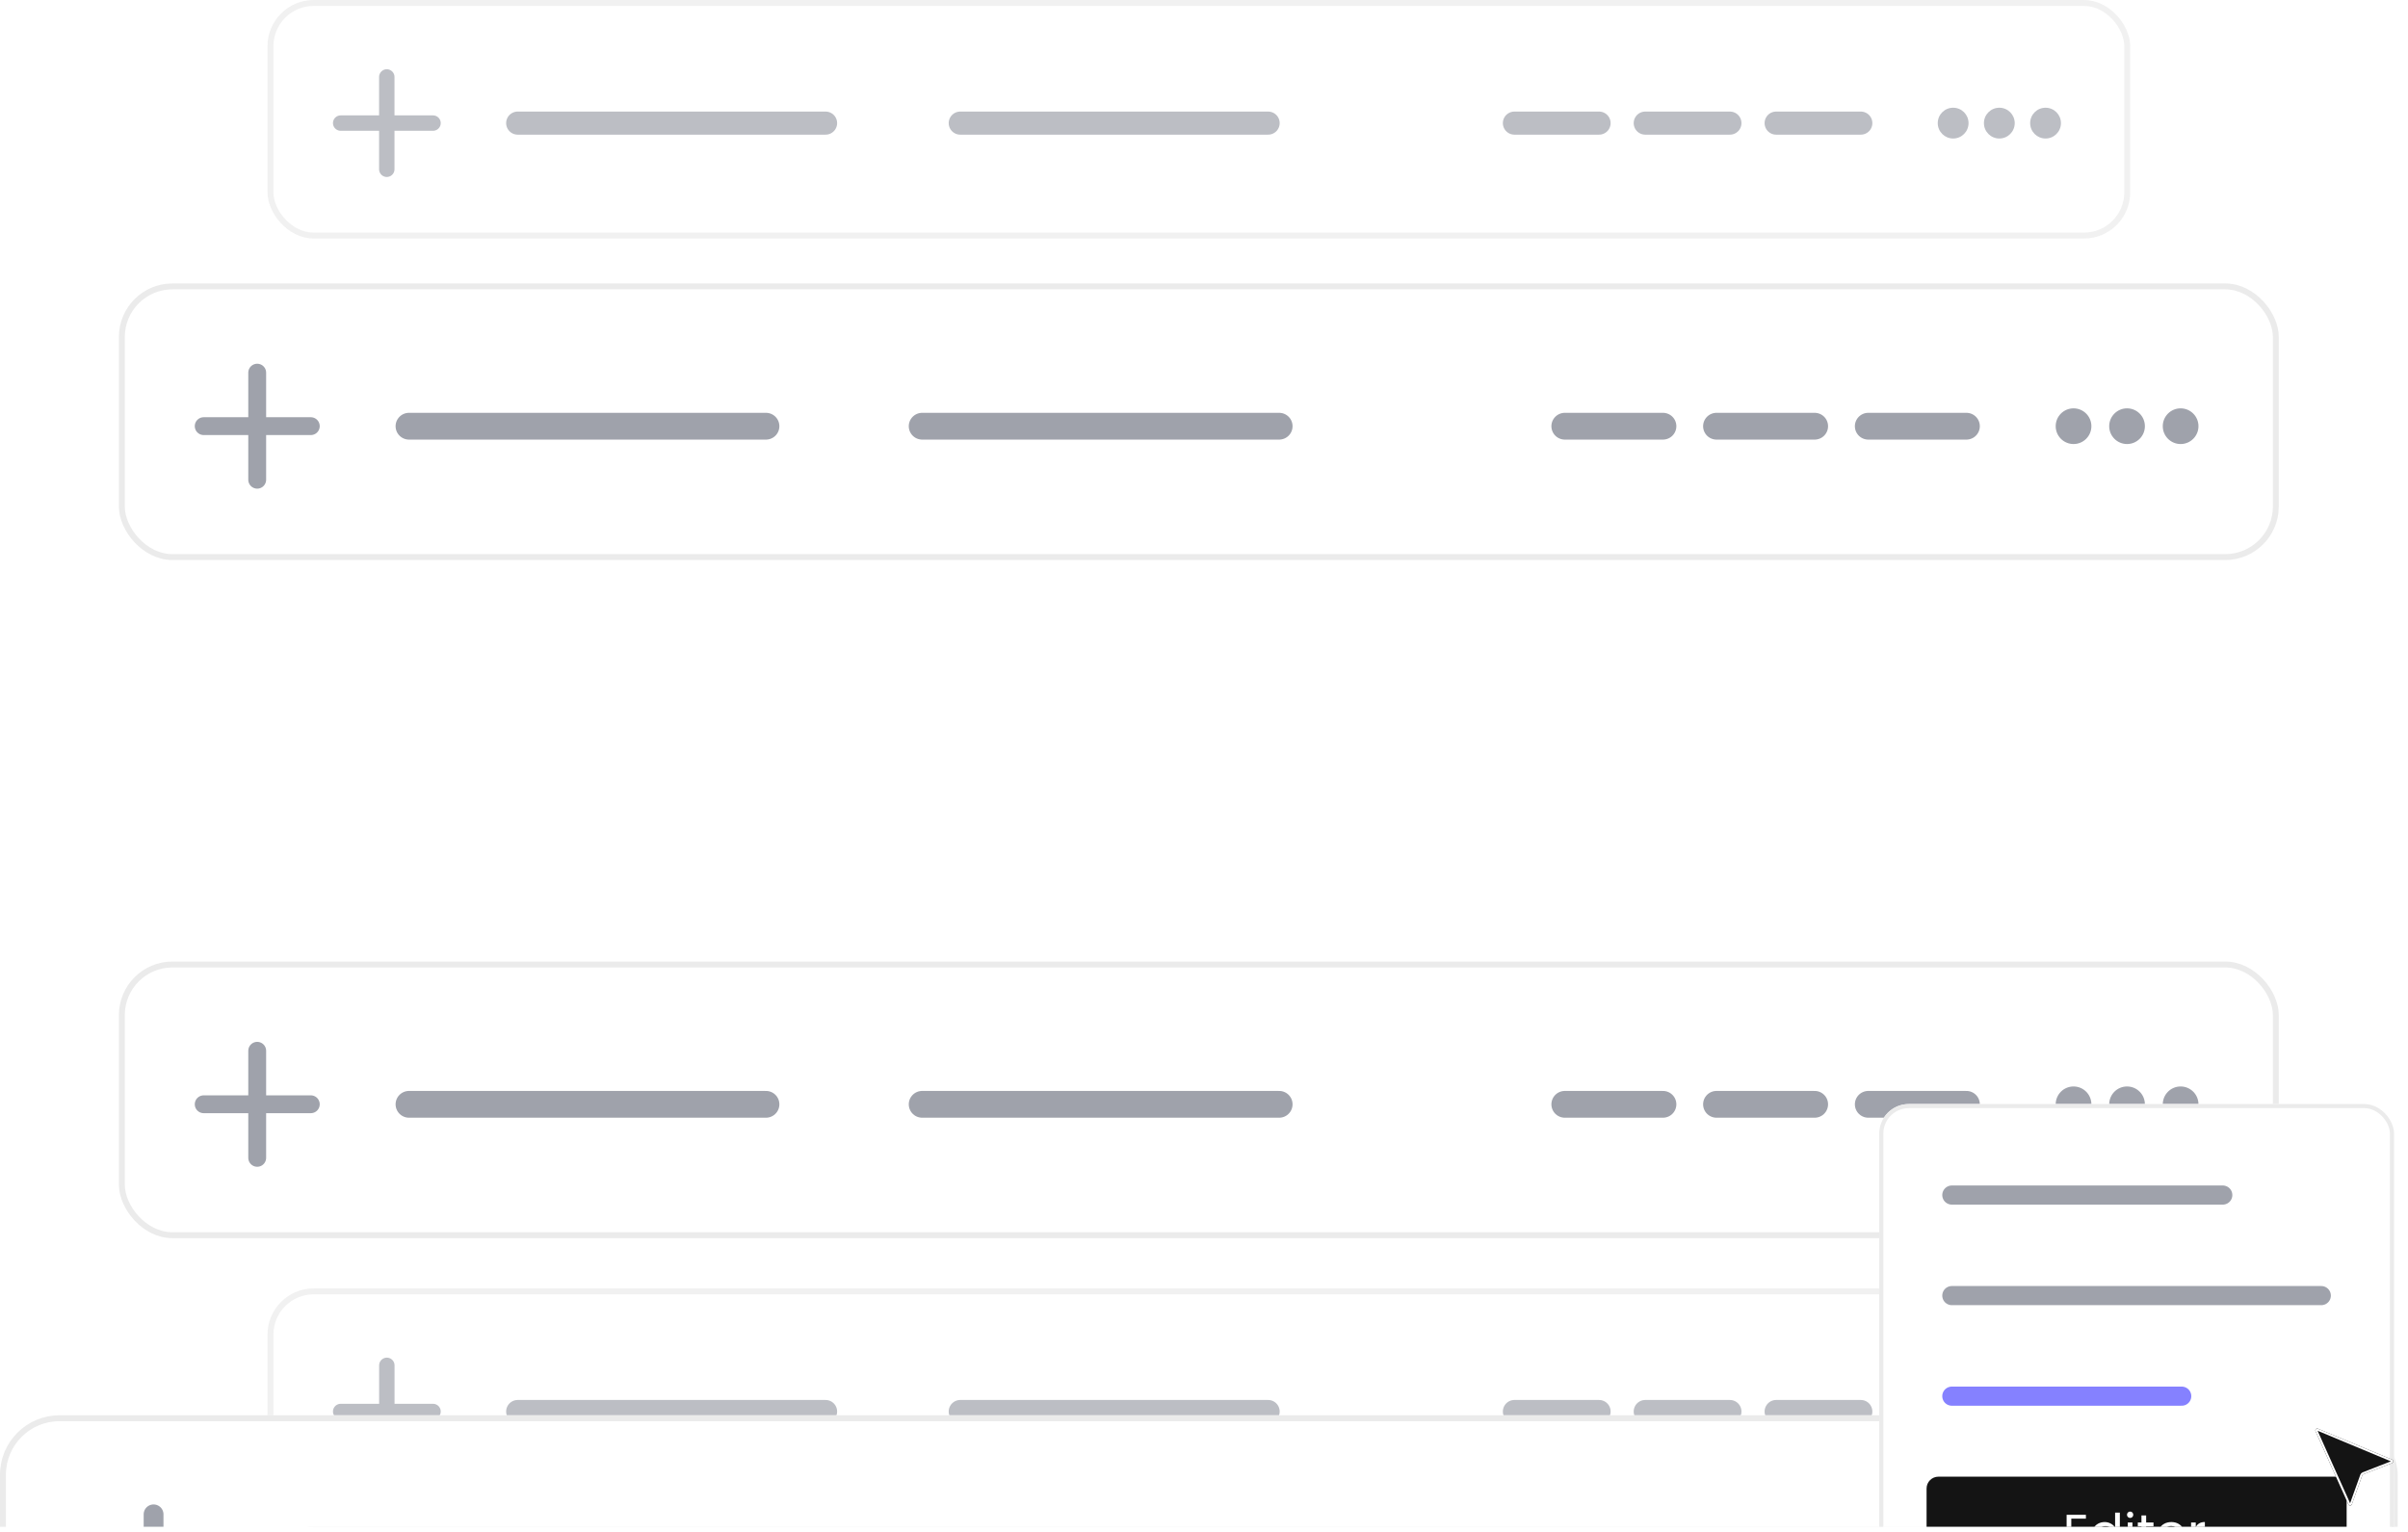 <svg width="407" height="259" viewBox="0 0 407 259" fill="none" xmlns="http://www.w3.org/2000/svg">
<g clip-path="url(#clip0_381_192)">
<rect x="20.594" y="48.42" width="364.067" height="45.765" rx="8.551" fill="white"/>
<rect x="20.594" y="48.42" width="364.067" height="45.765" rx="8.551" stroke="#EBEBEB"/>
<path d="M43.473 63.004V81.106" stroke="#9FA2AB" stroke-width="3.017" stroke-linecap="round"/>
<path d="M52.531 72.047L34.429 72.047" stroke="#9FA2AB" stroke-width="3.017" stroke-linecap="round"/>
<path d="M69.125 72.059H129.467" stroke="#9FA2AB" stroke-width="4.526" stroke-linecap="round"/>
<path d="M155.863 72.059H216.205" stroke="#9FA2AB" stroke-width="4.526" stroke-linecap="round"/>
<path d="M264.48 72.059H281.074" stroke="#9FA2AB" stroke-width="4.526" stroke-linecap="round"/>
<path d="M290.121 72.059H306.715" stroke="#9FA2AB" stroke-width="4.526" stroke-linecap="round"/>
<path d="M315.773 72.059H332.367" stroke="#9FA2AB" stroke-width="4.526" stroke-linecap="round"/>
<circle cx="350.47" cy="72.056" r="3.017" fill="#9FA2AB"/>
<circle cx="359.513" cy="72.056" r="3.017" fill="#9FA2AB"/>
<circle cx="368.568" cy="72.056" r="3.017" fill="#9FA2AB"/>
<rect x="20.594" y="163.07" width="364.067" height="45.765" rx="8.551" fill="white"/>
<rect x="20.594" y="163.07" width="364.067" height="45.765" rx="8.551" stroke="#EBEBEB"/>
<path d="M43.473 177.654V195.757" stroke="#9FA2AB" stroke-width="3.017" stroke-linecap="round"/>
<path d="M52.531 186.697L34.429 186.697" stroke="#9FA2AB" stroke-width="3.017" stroke-linecap="round"/>
<path d="M69.125 186.707H129.467" stroke="#9FA2AB" stroke-width="4.526" stroke-linecap="round"/>
<path d="M155.863 186.707H216.205" stroke="#9FA2AB" stroke-width="4.526" stroke-linecap="round"/>
<path d="M264.48 186.707H281.074" stroke="#9FA2AB" stroke-width="4.526" stroke-linecap="round"/>
<path d="M290.121 186.707H306.715" stroke="#9FA2AB" stroke-width="4.526" stroke-linecap="round"/>
<path d="M315.773 186.707H332.367" stroke="#9FA2AB" stroke-width="4.526" stroke-linecap="round"/>
<circle cx="350.47" cy="186.705" r="3.017" fill="#9FA2AB"/>
<circle cx="359.513" cy="186.705" r="3.017" fill="#9FA2AB"/>
<circle cx="368.568" cy="186.705" r="3.017" fill="#9FA2AB"/>
<g opacity="0.7">
<rect x="45.715" y="0.5" width="313.829" height="39.329" rx="7.306" fill="white"/>
<rect x="45.715" y="0.5" width="313.829" height="39.329" rx="7.306" stroke="#EBEBEB"/>
<path d="M65.375 13.008V28.619" stroke="#9FA2AB" stroke-width="2.602" stroke-linecap="round"/>
<path d="M73.191 20.809L57.58 20.809" stroke="#9FA2AB" stroke-width="2.602" stroke-linecap="round"/>
<path d="M87.5 20.814H139.538" stroke="#9FA2AB" stroke-width="3.903" stroke-linecap="round"/>
<path d="M162.301 20.814H214.339" stroke="#9FA2AB" stroke-width="3.903" stroke-linecap="round"/>
<path d="M255.965 20.814H270.275" stroke="#9FA2AB" stroke-width="3.903" stroke-linecap="round"/>
<path d="M278.078 20.814H292.389" stroke="#9FA2AB" stroke-width="3.903" stroke-linecap="round"/>
<path d="M300.203 20.814H314.514" stroke="#9FA2AB" stroke-width="3.903" stroke-linecap="round"/>
<circle cx="330.121" cy="20.815" r="2.602" fill="#9FA2AB"/>
<circle cx="337.926" cy="20.815" r="2.602" fill="#9FA2AB"/>
<circle cx="345.739" cy="20.815" r="2.602" fill="#9FA2AB"/>
</g>
<g opacity="0.7">
<rect x="45.715" y="218.33" width="313.829" height="39.329" rx="7.306" fill="white"/>
<rect x="45.715" y="218.33" width="313.829" height="39.329" rx="7.306" stroke="#EBEBEB"/>
<path d="M65.383 230.838V246.449" stroke="#9FA2AB" stroke-width="2.602" stroke-linecap="round"/>
<path d="M73.191 238.641L57.58 238.641" stroke="#9FA2AB" stroke-width="2.602" stroke-linecap="round"/>
<path d="M87.5 238.646H139.538" stroke="#9FA2AB" stroke-width="3.903" stroke-linecap="round"/>
<path d="M162.301 238.646H214.339" stroke="#9FA2AB" stroke-width="3.903" stroke-linecap="round"/>
<path d="M255.965 238.646H270.275" stroke="#9FA2AB" stroke-width="3.903" stroke-linecap="round"/>
<path d="M278.078 238.646H292.389" stroke="#9FA2AB" stroke-width="3.903" stroke-linecap="round"/>
<path d="M300.203 238.646H314.514" stroke="#9FA2AB" stroke-width="3.903" stroke-linecap="round"/>
<circle cx="330.121" cy="238.645" r="2.602" fill="#9FA2AB"/>
<circle cx="337.926" cy="238.645" r="2.602" fill="#9FA2AB"/>
<circle cx="345.739" cy="238.645" r="2.602" fill="#9FA2AB"/>
</g>
<g filter="url(#filter0_dddd_381_192)">
<g clip-path="url(#clip1_381_192)">
<rect y="102.283" width="405.258" height="51.913" rx="10.048" fill="white"/>
<path d="M25.957 119.029V139.125" stroke="#9FA2AB" stroke-width="3.349" stroke-linecap="round"/>
<path d="M36.012 129.068L15.916 129.068" stroke="#9FA2AB" stroke-width="3.349" stroke-linecap="round"/>
<path d="M284.629 128L298.629 128" stroke="#2CAD84" stroke-width="5.024" stroke-linecap="round"/>
<path d="M310.629 128L323.629 128" stroke="#2CAD84" stroke-width="5.024" stroke-linecap="round"/>
<path d="M335.629 128L349.629 128" stroke="#2CAD84" stroke-width="5.024" stroke-linecap="round"/>
<circle cx="366.744" cy="128.349" r="3.349" fill="#9FA2AB"/>
<circle cx="376.787" cy="128.349" r="3.349" fill="#9FA2AB"/>
<circle cx="386.838" cy="128.349" r="3.349" fill="#9FA2AB"/>
<g filter="url(#filter1_dddd_381_192)">
<rect x="48.629" y="111" width="66" height="34" rx="3" fill="white"/>
<rect x="48.879" y="111.25" width="65.5" height="33.5" rx="2.75" stroke="#DDDDDD" stroke-width="0.5"/>
<path d="M63.108 123.155V124.352H59.311V126.99H62.271V128.187H59.311V132.1H57.844V123.155H63.108ZM63.979 128.522C63.979 127.81 64.124 127.179 64.416 126.63C64.716 126.081 65.12 125.656 65.626 125.356C66.141 125.047 66.707 124.892 67.325 124.892C67.882 124.892 68.367 125.004 68.779 125.227C69.2 125.442 69.534 125.712 69.783 126.038V125.008H71.263V132.1H69.783V131.044C69.534 131.379 69.195 131.658 68.766 131.881C68.337 132.104 67.848 132.215 67.299 132.215C66.69 132.215 66.132 132.061 65.626 131.752C65.12 131.435 64.716 130.997 64.416 130.439C64.124 129.873 63.979 129.234 63.979 128.522ZM69.783 128.547C69.783 128.058 69.68 127.634 69.474 127.273C69.277 126.913 69.015 126.638 68.689 126.45C68.363 126.261 68.011 126.167 67.634 126.167C67.256 126.167 66.904 126.261 66.578 126.45C66.252 126.63 65.986 126.9 65.78 127.26C65.583 127.612 65.484 128.033 65.484 128.522C65.484 129.011 65.583 129.44 65.78 129.809C65.986 130.178 66.252 130.461 66.578 130.658C66.913 130.847 67.265 130.941 67.634 130.941C68.011 130.941 68.363 130.847 68.689 130.658C69.015 130.469 69.277 130.195 69.474 129.834C69.68 129.466 69.783 129.037 69.783 128.547ZM72.701 128.547C72.701 127.818 72.847 127.179 73.139 126.63C73.439 126.072 73.851 125.643 74.374 125.343C74.897 125.043 75.498 124.892 76.176 124.892C77.034 124.892 77.742 125.098 78.299 125.51C78.866 125.913 79.248 126.493 79.445 127.248H77.862C77.733 126.896 77.527 126.621 77.244 126.424C76.961 126.227 76.605 126.128 76.176 126.128C75.575 126.128 75.095 126.342 74.734 126.771C74.383 127.192 74.207 127.784 74.207 128.547C74.207 129.311 74.383 129.907 74.734 130.336C75.095 130.765 75.575 130.98 76.176 130.98C77.025 130.98 77.587 130.607 77.862 129.86H79.445C79.239 130.581 78.853 131.156 78.287 131.585C77.72 132.005 77.017 132.215 76.176 132.215C75.498 132.215 74.897 132.065 74.374 131.765C73.851 131.456 73.439 131.027 73.139 130.478C72.847 129.92 72.701 129.277 72.701 128.547ZM82.619 126.205V130.13C82.619 130.396 82.679 130.59 82.799 130.71C82.928 130.821 83.142 130.877 83.442 130.877H84.343V132.1H83.185C82.524 132.1 82.018 131.945 81.666 131.636C81.315 131.327 81.139 130.825 81.139 130.13V126.205H80.302V125.008H81.139V123.245H82.619V125.008H84.343V126.205H82.619ZM92.118 125.008V132.1H90.651V131.263C90.419 131.555 90.114 131.786 89.737 131.958C89.368 132.121 88.973 132.203 88.553 132.203C87.995 132.203 87.493 132.087 87.047 131.855C86.609 131.623 86.262 131.28 86.004 130.825C85.756 130.371 85.631 129.822 85.631 129.178V125.008H87.086V128.959C87.086 129.594 87.244 130.083 87.562 130.427C87.879 130.761 88.312 130.928 88.862 130.928C89.411 130.928 89.844 130.761 90.162 130.427C90.488 130.083 90.651 129.594 90.651 128.959V125.008H92.118ZM95.521 126.038C95.735 125.677 96.018 125.399 96.37 125.201C96.731 124.995 97.155 124.892 97.644 124.892V126.411H97.271C96.696 126.411 96.259 126.557 95.958 126.849C95.667 127.14 95.521 127.647 95.521 128.367V132.1H94.054V125.008H95.521V126.038ZM105.492 128.38C105.492 128.646 105.475 128.886 105.441 129.101H100.023C100.065 129.667 100.276 130.122 100.653 130.465C101.031 130.808 101.494 130.98 102.043 130.98C102.833 130.98 103.39 130.65 103.716 129.989H105.299C105.085 130.641 104.694 131.177 104.128 131.598C103.57 132.01 102.875 132.215 102.043 132.215C101.365 132.215 100.756 132.065 100.216 131.765C99.684 131.456 99.263 131.027 98.954 130.478C98.654 129.92 98.504 129.277 98.504 128.547C98.504 127.818 98.65 127.179 98.942 126.63C99.242 126.072 99.658 125.643 100.19 125.343C100.73 125.043 101.348 124.892 102.043 124.892C102.712 124.892 103.309 125.038 103.832 125.33C104.355 125.622 104.763 126.034 105.055 126.566C105.346 127.089 105.492 127.694 105.492 128.38ZM103.961 127.917C103.952 127.376 103.759 126.943 103.382 126.617C103.004 126.291 102.537 126.128 101.979 126.128C101.473 126.128 101.039 126.291 100.679 126.617C100.319 126.934 100.104 127.368 100.035 127.917H103.961Z" fill="#141414"/>
</g>
<g filter="url(#filter2_dddd_381_192)">
<rect x="127.629" y="111" width="66" height="34" rx="3" fill="white"/>
<rect x="127.879" y="111.25" width="65.5" height="33.5" rx="2.75" stroke="#DDDDDD" stroke-width="0.5"/>
<path d="M146.629 128H174.629" stroke="#9FA2AB" stroke-width="4" stroke-linecap="round"/>
</g>
<g filter="url(#filter3_dddd_381_192)">
<rect x="205.629" y="111" width="66" height="34" rx="3" fill="white"/>
<rect x="205.879" y="111.25" width="65.5" height="33.5" rx="2.75" stroke="#DDDDDD" stroke-width="0.5"/>
<path d="M224.629 128H252.629" stroke="#9FA2AB" stroke-width="4" stroke-linecap="round"/>
</g>
</g>
<rect x="0.5" y="102.783" width="404.258" height="50.913" rx="9.548" stroke="#EBEBEB"/>
</g>
<g filter="url(#filter4_dddd_381_192)">
<rect x="317.629" y="156" width="87.01" height="87.839" rx="5" fill="white"/>
<rect x="317.976" y="156.347" width="86.316" height="87.145" rx="4.653" stroke="#EBEBEB" stroke-width="0.694"/>
<path d="M329.898 188.387H392.345" stroke="#9FA2AB" stroke-width="3.234" stroke-linecap="round"/>
<path d="M329.898 205.387H368.754" stroke="#8581FF" stroke-width="3.234" stroke-linecap="round"/>
<path d="M329.898 171.387H375.693" stroke="#9FA2AB" stroke-width="3.234" stroke-linecap="round"/>
<rect x="325.629" y="219" width="71" height="18" rx="2" fill="#141414"/>
<path d="M350.09 226.099V228.126H352.299V228.778H350.09V230.865H352.56V231.518H349.299V225.447H352.56V226.099H350.09ZM353.462 229.117C353.462 228.63 353.56 228.204 353.758 227.839C353.955 227.468 354.224 227.181 354.566 226.978C354.914 226.775 355.303 226.673 355.732 226.673C356.103 226.673 356.448 226.76 356.767 226.934C357.086 227.102 357.329 227.326 357.497 227.604V225.082H358.298V231.518H357.497V230.622C357.341 230.906 357.109 231.141 356.802 231.326C356.494 231.506 356.135 231.596 355.723 231.596C355.3 231.596 354.914 231.491 354.566 231.283C354.224 231.074 353.955 230.781 353.758 230.404C353.56 230.027 353.462 229.598 353.462 229.117ZM357.497 229.126C357.497 228.766 357.425 228.453 357.28 228.187C357.135 227.92 356.938 227.717 356.689 227.578C356.445 227.433 356.175 227.36 355.88 227.36C355.584 227.36 355.314 227.43 355.071 227.569C354.827 227.708 354.633 227.911 354.488 228.178C354.343 228.445 354.271 228.758 354.271 229.117C354.271 229.482 354.343 229.801 354.488 230.074C354.633 230.341 354.827 230.546 355.071 230.691C355.314 230.83 355.584 230.9 355.88 230.9C356.175 230.9 356.445 230.83 356.689 230.691C356.938 230.546 357.135 230.341 357.28 230.074C357.425 229.801 357.497 229.485 357.497 229.126ZM360.044 225.977C359.893 225.977 359.765 225.925 359.661 225.821C359.557 225.717 359.505 225.589 359.505 225.438C359.505 225.287 359.557 225.16 359.661 225.056C359.765 224.951 359.893 224.899 360.044 224.899C360.189 224.899 360.31 224.951 360.409 225.056C360.513 225.16 360.566 225.287 360.566 225.438C360.566 225.589 360.513 225.717 360.409 225.821C360.31 225.925 360.189 225.977 360.044 225.977ZM360.426 226.752V231.518H359.635V226.752H360.426ZM362.741 227.404V230.213C362.741 230.445 362.79 230.61 362.889 230.709C362.987 230.802 363.158 230.848 363.402 230.848H363.984V231.518H363.271C362.831 231.518 362.5 231.416 362.28 231.213C362.059 231.01 361.949 230.677 361.949 230.213V227.404H361.332V226.752H361.949V225.551H362.741V226.752H363.984V227.404H362.741ZM369.292 228.952C369.292 229.103 369.283 229.262 369.266 229.43H365.456C365.485 229.9 365.645 230.268 365.935 230.535C366.231 230.796 366.587 230.926 367.005 230.926C367.347 230.926 367.631 230.848 367.857 230.691C368.089 230.529 368.251 230.314 368.344 230.048H369.196C369.069 230.506 368.814 230.88 368.431 231.17C368.048 231.454 367.573 231.596 367.005 231.596C366.552 231.596 366.146 231.494 365.787 231.291C365.433 231.089 365.155 230.802 364.952 230.43C364.749 230.054 364.648 229.619 364.648 229.126C364.648 228.633 364.746 228.201 364.943 227.83C365.14 227.459 365.416 227.175 365.77 226.978C366.129 226.775 366.541 226.673 367.005 226.673C367.457 226.673 367.857 226.772 368.205 226.969C368.553 227.166 368.819 227.439 369.005 227.786C369.196 228.129 369.292 228.517 369.292 228.952ZM368.474 228.787C368.474 228.485 368.408 228.227 368.274 228.013C368.141 227.792 367.958 227.627 367.726 227.517C367.5 227.401 367.248 227.343 366.97 227.343C366.57 227.343 366.228 227.47 365.944 227.726C365.665 227.981 365.506 228.334 365.465 228.787H368.474ZM371.128 227.526C371.267 227.253 371.464 227.041 371.719 226.891C371.98 226.74 372.296 226.665 372.667 226.665V227.482H372.459C371.572 227.482 371.128 227.963 371.128 228.926V231.518H370.337V226.752H371.128V227.526Z" fill="white"/>
</g>
<g filter="url(#filter5_dddd_381_192)">
<path d="M393.517 232.56C393.255 232.451 392.994 232.719 393.11 232.978L398.672 245.376C398.787 245.634 399.157 245.62 399.252 245.354L401.011 240.447C401.042 240.362 401.108 240.294 401.193 240.261L406.051 238.373C406.314 238.27 406.319 237.9 406.058 237.791L393.517 232.56Z" fill="#141414"/>
<path d="M393.45 232.72C393.333 232.671 393.216 232.791 393.268 232.907L398.829 245.305C398.881 245.42 399.047 245.414 399.09 245.295L400.849 240.389C400.896 240.256 400.999 240.15 401.131 240.099L405.989 238.211C406.106 238.165 406.108 237.999 405.992 237.951L393.45 232.72Z" stroke="white" stroke-width="0.346"/>
</g>
</g>
<defs>
<filter id="filter0_dddd_381_192" x="-29" y="97.283" width="463.258" height="158.914" filterUnits="userSpaceOnUse" color-interpolation-filters="sRGB">
<feFlood flood-opacity="0" result="BackgroundImageFix"/>
<feColorMatrix in="SourceAlpha" type="matrix" values="0 0 0 0 0 0 0 0 0 0 0 0 0 0 0 0 0 0 127 0" result="hardAlpha"/>
<feOffset dy="5"/>
<feGaussianBlur stdDeviation="5"/>
<feColorMatrix type="matrix" values="0 0 0 0 0.286 0 0 0 0 0.318 0 0 0 0 0.455 0 0 0 0.1 0"/>
<feBlend mode="normal" in2="BackgroundImageFix" result="effect1_dropShadow_381_192"/>
<feColorMatrix in="SourceAlpha" type="matrix" values="0 0 0 0 0 0 0 0 0 0 0 0 0 0 0 0 0 0 127 0" result="hardAlpha"/>
<feOffset dy="18"/>
<feGaussianBlur stdDeviation="9"/>
<feColorMatrix type="matrix" values="0 0 0 0 0.286 0 0 0 0 0.318 0 0 0 0 0.455 0 0 0 0.09 0"/>
<feBlend mode="normal" in2="effect1_dropShadow_381_192" result="effect2_dropShadow_381_192"/>
<feColorMatrix in="SourceAlpha" type="matrix" values="0 0 0 0 0 0 0 0 0 0 0 0 0 0 0 0 0 0 127 0" result="hardAlpha"/>
<feOffset dy="41"/>
<feGaussianBlur stdDeviation="12.5"/>
<feColorMatrix type="matrix" values="0 0 0 0 0.286 0 0 0 0 0.318 0 0 0 0 0.455 0 0 0 0.05 0"/>
<feBlend mode="normal" in2="effect2_dropShadow_381_192" result="effect3_dropShadow_381_192"/>
<feColorMatrix in="SourceAlpha" type="matrix" values="0 0 0 0 0 0 0 0 0 0 0 0 0 0 0 0 0 0 127 0" result="hardAlpha"/>
<feOffset dy="73"/>
<feGaussianBlur stdDeviation="14.5"/>
<feColorMatrix type="matrix" values="0 0 0 0 0.286 0 0 0 0 0.318 0 0 0 0 0.455 0 0 0 0.01 0"/>
<feBlend mode="normal" in2="effect3_dropShadow_381_192" result="effect4_dropShadow_381_192"/>
<feBlend mode="normal" in="SourceGraphic" in2="effect4_dropShadow_381_192" result="shape"/>
</filter>
<filter id="filter1_dddd_381_192" x="43.629" y="110" width="76" height="52" filterUnits="userSpaceOnUse" color-interpolation-filters="sRGB">
<feFlood flood-opacity="0" result="BackgroundImageFix"/>
<feColorMatrix in="SourceAlpha" type="matrix" values="0 0 0 0 0 0 0 0 0 0 0 0 0 0 0 0 0 0 127 0" result="hardAlpha"/>
<feOffset dy="1"/>
<feGaussianBlur stdDeviation="1"/>
<feColorMatrix type="matrix" values="0 0 0 0 0.286 0 0 0 0 0.318 0 0 0 0 0.455 0 0 0 0.1 0"/>
<feBlend mode="normal" in2="BackgroundImageFix" result="effect1_dropShadow_381_192"/>
<feColorMatrix in="SourceAlpha" type="matrix" values="0 0 0 0 0 0 0 0 0 0 0 0 0 0 0 0 0 0 127 0" result="hardAlpha"/>
<feOffset dy="3"/>
<feGaussianBlur stdDeviation="1.5"/>
<feColorMatrix type="matrix" values="0 0 0 0 0.286 0 0 0 0 0.318 0 0 0 0 0.455 0 0 0 0.09 0"/>
<feBlend mode="normal" in2="effect1_dropShadow_381_192" result="effect2_dropShadow_381_192"/>
<feColorMatrix in="SourceAlpha" type="matrix" values="0 0 0 0 0 0 0 0 0 0 0 0 0 0 0 0 0 0 127 0" result="hardAlpha"/>
<feOffset dy="7"/>
<feGaussianBlur stdDeviation="2"/>
<feColorMatrix type="matrix" values="0 0 0 0 0.286 0 0 0 0 0.318 0 0 0 0 0.455 0 0 0 0.05 0"/>
<feBlend mode="normal" in2="effect2_dropShadow_381_192" result="effect3_dropShadow_381_192"/>
<feColorMatrix in="SourceAlpha" type="matrix" values="0 0 0 0 0 0 0 0 0 0 0 0 0 0 0 0 0 0 127 0" result="hardAlpha"/>
<feOffset dy="12"/>
<feGaussianBlur stdDeviation="2.5"/>
<feColorMatrix type="matrix" values="0 0 0 0 0.286 0 0 0 0 0.318 0 0 0 0 0.455 0 0 0 0.01 0"/>
<feBlend mode="normal" in2="effect3_dropShadow_381_192" result="effect4_dropShadow_381_192"/>
<feBlend mode="normal" in="SourceGraphic" in2="effect4_dropShadow_381_192" result="shape"/>
</filter>
<filter id="filter2_dddd_381_192" x="122.629" y="110" width="76" height="52" filterUnits="userSpaceOnUse" color-interpolation-filters="sRGB">
<feFlood flood-opacity="0" result="BackgroundImageFix"/>
<feColorMatrix in="SourceAlpha" type="matrix" values="0 0 0 0 0 0 0 0 0 0 0 0 0 0 0 0 0 0 127 0" result="hardAlpha"/>
<feOffset dy="1"/>
<feGaussianBlur stdDeviation="1"/>
<feColorMatrix type="matrix" values="0 0 0 0 0.286 0 0 0 0 0.318 0 0 0 0 0.455 0 0 0 0.1 0"/>
<feBlend mode="normal" in2="BackgroundImageFix" result="effect1_dropShadow_381_192"/>
<feColorMatrix in="SourceAlpha" type="matrix" values="0 0 0 0 0 0 0 0 0 0 0 0 0 0 0 0 0 0 127 0" result="hardAlpha"/>
<feOffset dy="3"/>
<feGaussianBlur stdDeviation="1.5"/>
<feColorMatrix type="matrix" values="0 0 0 0 0.286 0 0 0 0 0.318 0 0 0 0 0.455 0 0 0 0.09 0"/>
<feBlend mode="normal" in2="effect1_dropShadow_381_192" result="effect2_dropShadow_381_192"/>
<feColorMatrix in="SourceAlpha" type="matrix" values="0 0 0 0 0 0 0 0 0 0 0 0 0 0 0 0 0 0 127 0" result="hardAlpha"/>
<feOffset dy="7"/>
<feGaussianBlur stdDeviation="2"/>
<feColorMatrix type="matrix" values="0 0 0 0 0.286 0 0 0 0 0.318 0 0 0 0 0.455 0 0 0 0.05 0"/>
<feBlend mode="normal" in2="effect2_dropShadow_381_192" result="effect3_dropShadow_381_192"/>
<feColorMatrix in="SourceAlpha" type="matrix" values="0 0 0 0 0 0 0 0 0 0 0 0 0 0 0 0 0 0 127 0" result="hardAlpha"/>
<feOffset dy="12"/>
<feGaussianBlur stdDeviation="2.5"/>
<feColorMatrix type="matrix" values="0 0 0 0 0.286 0 0 0 0 0.318 0 0 0 0 0.455 0 0 0 0.01 0"/>
<feBlend mode="normal" in2="effect3_dropShadow_381_192" result="effect4_dropShadow_381_192"/>
<feBlend mode="normal" in="SourceGraphic" in2="effect4_dropShadow_381_192" result="shape"/>
</filter>
<filter id="filter3_dddd_381_192" x="200.629" y="110" width="76" height="52" filterUnits="userSpaceOnUse" color-interpolation-filters="sRGB">
<feFlood flood-opacity="0" result="BackgroundImageFix"/>
<feColorMatrix in="SourceAlpha" type="matrix" values="0 0 0 0 0 0 0 0 0 0 0 0 0 0 0 0 0 0 127 0" result="hardAlpha"/>
<feOffset dy="1"/>
<feGaussianBlur stdDeviation="1"/>
<feColorMatrix type="matrix" values="0 0 0 0 0.286 0 0 0 0 0.318 0 0 0 0 0.455 0 0 0 0.1 0"/>
<feBlend mode="normal" in2="BackgroundImageFix" result="effect1_dropShadow_381_192"/>
<feColorMatrix in="SourceAlpha" type="matrix" values="0 0 0 0 0 0 0 0 0 0 0 0 0 0 0 0 0 0 127 0" result="hardAlpha"/>
<feOffset dy="3"/>
<feGaussianBlur stdDeviation="1.5"/>
<feColorMatrix type="matrix" values="0 0 0 0 0.286 0 0 0 0 0.318 0 0 0 0 0.455 0 0 0 0.09 0"/>
<feBlend mode="normal" in2="effect1_dropShadow_381_192" result="effect2_dropShadow_381_192"/>
<feColorMatrix in="SourceAlpha" type="matrix" values="0 0 0 0 0 0 0 0 0 0 0 0 0 0 0 0 0 0 127 0" result="hardAlpha"/>
<feOffset dy="7"/>
<feGaussianBlur stdDeviation="2"/>
<feColorMatrix type="matrix" values="0 0 0 0 0.286 0 0 0 0 0.318 0 0 0 0 0.455 0 0 0 0.05 0"/>
<feBlend mode="normal" in2="effect2_dropShadow_381_192" result="effect3_dropShadow_381_192"/>
<feColorMatrix in="SourceAlpha" type="matrix" values="0 0 0 0 0 0 0 0 0 0 0 0 0 0 0 0 0 0 127 0" result="hardAlpha"/>
<feOffset dy="12"/>
<feGaussianBlur stdDeviation="2.5"/>
<feColorMatrix type="matrix" values="0 0 0 0 0.286 0 0 0 0 0.318 0 0 0 0 0.455 0 0 0 0.01 0"/>
<feBlend mode="normal" in2="effect3_dropShadow_381_192" result="effect4_dropShadow_381_192"/>
<feBlend mode="normal" in="SourceGraphic" in2="effect4_dropShadow_381_192" result="shape"/>
</filter>
<filter id="filter4_dddd_381_192" x="311" y="154.343" width="100.27" height="112.698" filterUnits="userSpaceOnUse" color-interpolation-filters="sRGB">
<feFlood flood-opacity="0" result="BackgroundImageFix"/>
<feColorMatrix in="SourceAlpha" type="matrix" values="0 0 0 0 0 0 0 0 0 0 0 0 0 0 0 0 0 0 127 0" result="hardAlpha"/>
<feOffset dy="0.829"/>
<feGaussianBlur stdDeviation="1.243"/>
<feColorMatrix type="matrix" values="0 0 0 0 0.286 0 0 0 0 0.318 0 0 0 0 0.455 0 0 0 0.1 0"/>
<feBlend mode="normal" in2="BackgroundImageFix" result="effect1_dropShadow_381_192"/>
<feColorMatrix in="SourceAlpha" type="matrix" values="0 0 0 0 0 0 0 0 0 0 0 0 0 0 0 0 0 0 127 0" result="hardAlpha"/>
<feOffset dy="4.143"/>
<feGaussianBlur stdDeviation="2.072"/>
<feColorMatrix type="matrix" values="0 0 0 0 0.286 0 0 0 0 0.318 0 0 0 0 0.455 0 0 0 0.09 0"/>
<feBlend mode="normal" in2="effect1_dropShadow_381_192" result="effect2_dropShadow_381_192"/>
<feColorMatrix in="SourceAlpha" type="matrix" values="0 0 0 0 0 0 0 0 0 0 0 0 0 0 0 0 0 0 127 0" result="hardAlpha"/>
<feOffset dy="9.115"/>
<feGaussianBlur stdDeviation="2.9"/>
<feColorMatrix type="matrix" values="0 0 0 0 0.286 0 0 0 0 0.318 0 0 0 0 0.455 0 0 0 0.05 0"/>
<feBlend mode="normal" in2="effect2_dropShadow_381_192" result="effect3_dropShadow_381_192"/>
<feColorMatrix in="SourceAlpha" type="matrix" values="0 0 0 0 0 0 0 0 0 0 0 0 0 0 0 0 0 0 127 0" result="hardAlpha"/>
<feOffset dy="16.573"/>
<feGaussianBlur stdDeviation="3.315"/>
<feColorMatrix type="matrix" values="0 0 0 0 0.286 0 0 0 0 0.318 0 0 0 0 0.455 0 0 0 0.01 0"/>
<feBlend mode="normal" in2="effect3_dropShadow_381_192" result="effect4_dropShadow_381_192"/>
<feBlend mode="normal" in="SourceGraphic" in2="effect4_dropShadow_381_192" result="shape"/>
</filter>
<filter id="filter5_dddd_381_192" x="390.183" y="232.245" width="17.227" height="20.276" filterUnits="userSpaceOnUse" color-interpolation-filters="sRGB">
<feFlood flood-opacity="0" result="BackgroundImageFix"/>
<feColorMatrix in="SourceAlpha" type="matrix" values="0 0 0 0 0 0 0 0 0 0 0 0 0 0 0 0 0 0 127 0" result="hardAlpha"/>
<feOffset dy="0.29"/>
<feGaussianBlur stdDeviation="0.29"/>
<feColorMatrix type="matrix" values="0 0 0 0 0 0 0 0 0 0 0 0 0 0 0 0 0 0 0.15 0"/>
<feBlend mode="normal" in2="BackgroundImageFix" result="effect1_dropShadow_381_192"/>
<feColorMatrix in="SourceAlpha" type="matrix" values="0 0 0 0 0 0 0 0 0 0 0 0 0 0 0 0 0 0 127 0" result="hardAlpha"/>
<feOffset dx="-0.29" dy="1.16"/>
<feGaussianBlur stdDeviation="0.58"/>
<feColorMatrix type="matrix" values="0 0 0 0 0 0 0 0 0 0 0 0 0 0 0 0 0 0 0.13 0"/>
<feBlend mode="normal" in2="effect1_dropShadow_381_192" result="effect2_dropShadow_381_192"/>
<feColorMatrix in="SourceAlpha" type="matrix" values="0 0 0 0 0 0 0 0 0 0 0 0 0 0 0 0 0 0 127 0" result="hardAlpha"/>
<feOffset dx="-0.58" dy="2.609"/>
<feGaussianBlur stdDeviation="0.87"/>
<feColorMatrix type="matrix" values="0 0 0 0 0 0 0 0 0 0 0 0 0 0 0 0 0 0 0.08 0"/>
<feBlend mode="normal" in2="effect2_dropShadow_381_192" result="effect3_dropShadow_381_192"/>
<feColorMatrix in="SourceAlpha" type="matrix" values="0 0 0 0 0 0 0 0 0 0 0 0 0 0 0 0 0 0 127 0" result="hardAlpha"/>
<feOffset dx="-0.87" dy="4.929"/>
<feGaussianBlur stdDeviation="1.015"/>
<feColorMatrix type="matrix" values="0 0 0 0 0 0 0 0 0 0 0 0 0 0 0 0 0 0 0.02 0"/>
<feBlend mode="normal" in2="effect3_dropShadow_381_192" result="effect4_dropShadow_381_192"/>
<feBlend mode="normal" in="SourceGraphic" in2="effect4_dropShadow_381_192" result="shape"/>
</filter>
<clipPath id="clip0_381_192">
<rect width="406.776" height="258.159" fill="white"/>
</clipPath>
<clipPath id="clip1_381_192">
<rect y="102.283" width="405.258" height="51.913" rx="10.048" fill="white"/>
</clipPath>
</defs>
</svg>
